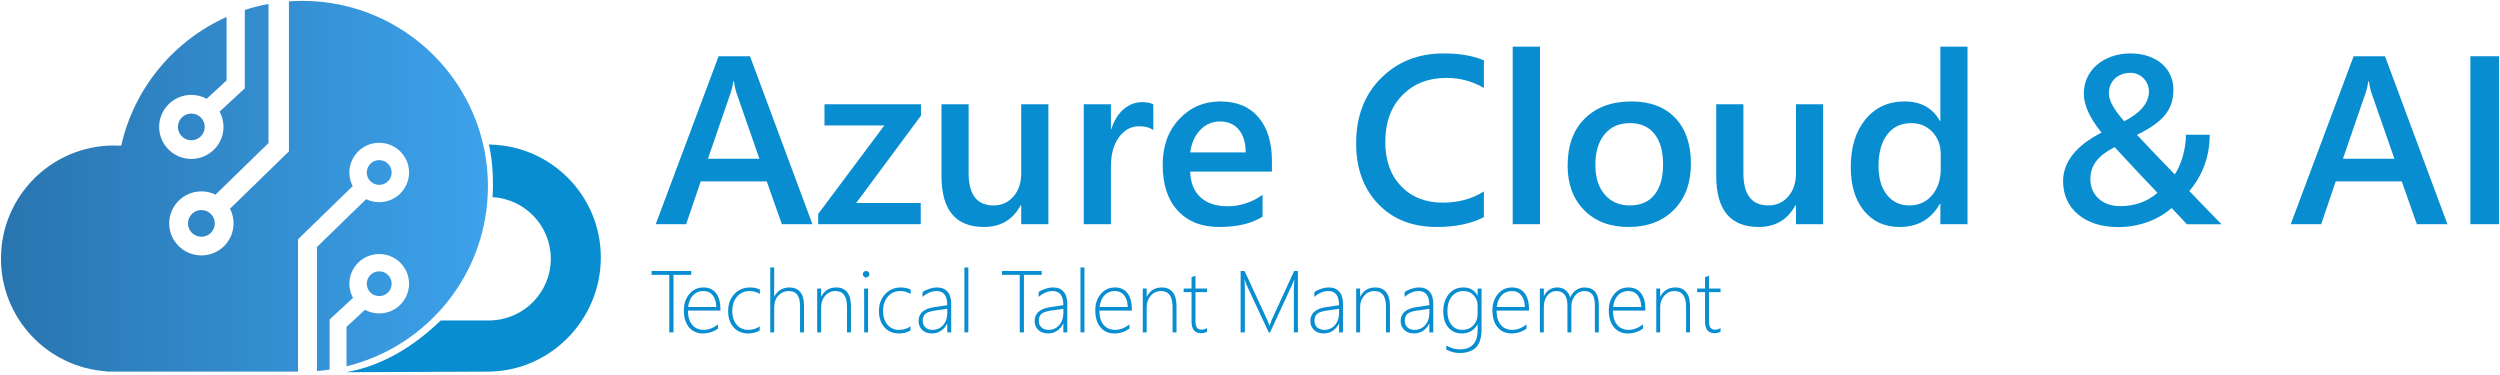<?xml version="1.0" encoding="UTF-8"?>
<svg width="627px" height="94px" viewBox="0 0 627 94" version="1.1" xmlns="http://www.w3.org/2000/svg" xmlns:xlink="http://www.w3.org/1999/xlink">
    <!-- Generator: Sketch 52.6 (67491) - http://www.bohemiancoding.com/sketch -->
    <title>Azure cloud &amp; AL logo_1 Copy</title>
    <desc>Created with Sketch.</desc>
    <defs>
        <linearGradient x1="100%" y1="50%" x2="0%" y2="50%" id="linearGradient-1">
            <stop stop-color="#3CA2EB" offset="0%"></stop>
            <stop stop-color="#2975AF" offset="100%"></stop>
        </linearGradient>
    </defs>
    <g id="Page-1" stroke="none" stroke-width="1" fill="none" fill-rule="evenodd">
        <g id="Azure-cloud-&amp;-AL-logo_1-Copy">
            <path d="M123.53,49.445 C124.03,41.639 122.603,36.251 122.603,36.251 C122.603,36.251 122.836,36.254 122.953,36.257 C138.329,36.606 150.688,49.146 150.688,64.564 C150.688,79.981 138.33,92.843 122.953,93.192 L122.953,93.2 L86.89,93.353 C87.538,93.229 88.182,93.092 88.82,92.942 C97.299,90.953 104.471,86.219 110.525,80.367 L122.953,80.367 L122.953,80.363 C131.37,80.187 138.14,73.328 138.14,64.893 C138.14,56.65 131.678,49.913 123.53,49.445" id="Fill-1" fill="#088ED0"></path>
            <path d="M72.466,0.341 C73.576,0.262 74.699,0.221 75.831,0.221 C101.535,0.221 122.373,21.033 122.373,46.707 C122.373,68.567 107.265,86.904 86.906,91.869 L86.906,81.976 L91.531,77.701 C92.594,78.278 93.813,78.606 95.108,78.606 C99.239,78.606 102.592,75.27 102.592,71.159 C102.592,67.049 99.239,63.712 95.108,63.712 C90.978,63.712 87.625,67.049 87.625,71.159 C87.625,72.446 87.953,73.657 88.531,74.713 L82.673,80.126 L82.699,80.155 L82.673,80.155 L82.673,92.694 C81.626,92.848 80.566,92.968 79.497,93.051 L79.497,61.942 L91.822,49.951 C92.814,50.435 93.93,50.707 95.108,50.707 C99.239,50.707 102.592,47.37 102.592,43.26 C102.592,39.149 99.239,35.812 95.108,35.812 C90.978,35.812 87.625,39.149 87.625,43.26 C87.625,44.49 87.925,45.651 88.457,46.673 L74.746,60.012 L74.771,60.038 L74.746,60.038 L74.746,93.192 L26.649,93.192 L26.649,93.124 C11.895,92.108 0.243,79.834 0.243,64.84 C0.243,49.18 12.952,36.487 28.63,36.487 C29.226,36.487 29.819,36.505 30.406,36.541 C33.633,22.092 43.594,10.179 56.83,4.259 L56.83,20.166 L51.842,24.775 C50.696,24.153 49.381,23.799 47.985,23.799 C43.531,23.799 39.915,27.397 39.915,31.829 C39.915,36.261 43.531,39.859 47.985,39.859 C52.438,39.859 56.054,36.261 56.054,31.829 C56.054,30.442 55.7,29.136 55.077,27.997 L61.394,22.16 L61.366,22.129 L61.394,22.129 L61.394,2.501 C63.325,1.872 65.312,1.366 67.344,0.992 L67.344,35.881 L54.054,48.811 C52.984,48.289 51.781,47.996 50.51,47.996 C46.056,47.996 42.44,51.594 42.44,56.026 C42.44,60.458 46.056,64.056 50.51,64.056 C54.963,64.056 58.579,60.458 58.579,56.026 C58.579,54.7 58.255,53.448 57.682,52.345 L72.466,37.962 L72.439,37.934 L72.466,37.934 L72.466,0.341 Z M95.108,68.052 C96.832,68.052 98.231,69.445 98.231,71.159 C98.231,72.874 96.832,74.266 95.108,74.266 C93.385,74.266 91.986,72.874 91.986,71.159 C91.986,69.445 93.385,68.052 95.108,68.052 Z M50.51,59.376 C48.651,59.376 47.143,57.875 47.143,56.026 C47.143,54.177 48.651,52.676 50.51,52.676 C52.368,52.676 53.876,54.177 53.876,56.026 C53.876,57.875 52.368,59.376 50.51,59.376 Z M95.108,40.153 C96.832,40.153 98.231,41.545 98.231,43.26 C98.231,44.974 96.832,46.367 95.108,46.367 C93.385,46.367 91.986,44.974 91.986,43.26 C91.986,41.545 93.385,40.153 95.108,40.153 Z M47.985,35.179 C46.127,35.179 44.618,33.678 44.618,31.829 C44.618,29.98 46.127,28.479 47.985,28.479 C49.843,28.479 51.351,29.98 51.351,31.829 C51.351,33.678 49.843,35.179 47.985,35.179 Z" id="Fill-3" fill="url(#linearGradient-1)"></path>
            <polyline id="Fill-4" fill="#088ED0" points="168.91 68.936 168.91 83.363 167.858 83.363 167.858 68.936 163.41 68.936 163.41 67.959 173.358 67.959 173.358 68.936 168.91 68.936"></polyline>
            <path d="M172.541,77.906 C172.541,79.417 172.89,80.598 173.589,81.451 C174.287,82.303 175.245,82.729 176.462,82.729 C177.694,82.729 178.897,82.274 180.071,81.365 L180.071,82.417 C178.933,83.227 177.662,83.631 176.258,83.631 C174.84,83.631 173.694,83.123 172.82,82.106 C171.947,81.089 171.51,79.653 171.51,77.798 C171.51,76.194 171.966,74.842 172.88,73.743 C173.793,72.644 174.98,72.094 176.441,72.094 C177.808,72.094 178.858,72.574 179.588,73.534 C180.319,74.493 180.684,75.804 180.684,77.465 L180.684,77.906 L172.541,77.906 Z M179.653,77.003 C179.61,75.736 179.305,74.751 178.739,74.049 C178.174,73.348 177.393,72.997 176.398,72.997 C175.366,72.997 174.512,73.342 173.836,74.033 C173.159,74.724 172.742,75.714 172.584,77.003 L179.653,77.003 Z" id="Fill-5" fill="#088ED0"></path>
            <path d="M190.534,82.879 C189.718,83.381 188.744,83.631 187.612,83.631 C186.116,83.631 184.909,83.118 183.992,82.09 C183.076,81.062 182.617,79.718 182.617,78.056 C182.617,76.309 183.133,74.878 184.164,73.765 C185.195,72.651 186.52,72.094 188.139,72.094 C188.977,72.094 189.79,72.266 190.577,72.61 L190.577,73.727 C189.79,73.24 188.927,72.997 187.988,72.997 C186.699,72.997 185.654,73.46 184.852,74.388 C184.05,75.315 183.649,76.516 183.649,77.992 C183.649,79.417 184.016,80.563 184.75,81.429 C185.484,82.296 186.452,82.729 187.655,82.729 C188.758,82.729 189.718,82.435 190.534,81.848 L190.534,82.879" id="Fill-6" fill="#088ED0"></path>
            <path d="M200.653,83.363 L200.653,76.767 C200.653,75.464 200.417,74.509 199.944,73.904 C199.472,73.299 198.734,72.997 197.732,72.997 C196.786,72.997 195.956,73.365 195.239,74.103 C194.523,74.841 194.165,75.897 194.165,77.272 L194.165,83.363 L193.177,83.363 L193.177,67.078 L194.165,67.078 L194.165,74.339 L194.208,74.339 C195.075,72.843 196.335,72.094 197.989,72.094 C199.178,72.094 200.084,72.477 200.707,73.244 C201.33,74.01 201.642,75.109 201.642,76.542 L201.642,83.363 L200.653,83.363" id="Fill-7" fill="#088ED0"></path>
            <path d="M212.427,83.363 L212.427,76.96 C212.427,74.318 211.474,72.997 209.569,72.997 C208.51,72.997 207.639,73.385 206.959,74.162 C206.279,74.939 205.939,75.901 205.939,77.046 L205.939,83.363 L204.95,83.363 L204.95,72.363 L205.939,72.363 L205.939,74.361 L205.982,74.361 C206.784,72.85 208.037,72.094 209.741,72.094 C210.93,72.094 211.84,72.49 212.47,73.281 C213.1,74.073 213.415,75.202 213.415,76.67 L213.415,83.363 L212.427,83.363" id="Fill-8" fill="#088ED0"></path>
            <path d="M217.207,69.591 C216.992,69.591 216.803,69.513 216.638,69.355 C216.473,69.197 216.391,68.997 216.391,68.753 C216.391,68.517 216.475,68.326 216.643,68.179 C216.812,68.032 217,67.959 217.207,67.959 C217.429,67.959 217.624,68.03 217.793,68.173 C217.961,68.317 218.045,68.51 218.045,68.753 C218.045,68.983 217.963,69.18 217.798,69.344 C217.633,69.509 217.436,69.591 217.207,69.591 Z M216.724,83.363 L217.712,83.363 L217.712,72.363 L216.724,72.363 L216.724,83.363 Z" id="Fill-9" fill="#088ED0"></path>
            <path d="M228.358,82.879 C227.541,83.381 226.567,83.631 225.436,83.631 C223.939,83.631 222.732,83.118 221.816,82.09 C220.899,81.062 220.441,79.718 220.441,78.056 C220.441,76.309 220.956,74.878 221.987,73.765 C223.019,72.651 224.344,72.094 225.962,72.094 C226.8,72.094 227.613,72.266 228.401,72.61 L228.401,73.727 C227.613,73.24 226.75,72.997 225.812,72.997 C224.523,72.997 223.477,73.46 222.675,74.388 C221.873,75.315 221.472,76.516 221.472,77.992 C221.472,79.417 221.839,80.563 222.573,81.429 C223.307,82.296 224.276,82.729 225.479,82.729 C226.582,82.729 227.541,82.435 228.358,81.848 L228.358,82.879" id="Fill-10" fill="#088ED0"></path>
            <path d="M237.574,83.363 L237.574,81.161 L237.531,81.161 C237.18,81.913 236.67,82.512 236.001,82.96 C235.331,83.408 234.588,83.631 233.772,83.631 C232.726,83.631 231.899,83.338 231.29,82.751 C230.681,82.163 230.377,81.422 230.377,80.527 C230.377,78.608 231.648,77.447 234.191,77.046 L237.574,76.542 C237.574,74.178 236.686,72.997 234.91,72.997 C233.7,72.997 232.522,73.484 231.376,74.458 L231.376,73.265 C231.784,72.943 232.338,72.667 233.036,72.438 C233.734,72.209 234.391,72.094 235.007,72.094 C236.139,72.094 237.014,72.445 237.633,73.147 C238.253,73.849 238.563,74.869 238.563,76.209 L238.563,83.363 L237.574,83.363 Z M234.545,77.884 C233.392,78.049 232.583,78.316 232.117,78.685 C231.652,79.053 231.419,79.653 231.419,80.484 C231.419,81.136 231.636,81.673 232.069,82.095 C232.502,82.518 233.106,82.729 233.879,82.729 C234.939,82.729 235.82,82.337 236.522,81.553 C237.223,80.769 237.574,79.757 237.574,78.518 L237.574,77.444 L234.545,77.884 Z" id="Fill-11" fill="#088ED0"></path>
            <polygon id="Fill-12" fill="#088ED0" points="241.871 83.363 242.86 83.363 242.86 67.078 241.871 67.078"></polygon>
            <polyline id="Fill-13" fill="#088ED0" points="256.803 68.936 256.803 83.363 255.75 83.363 255.75 68.936 251.303 68.936 251.303 67.959 261.25 67.959 261.25 68.936 256.803 68.936"></polyline>
            <path d="M266.686,83.363 L266.686,81.161 L266.643,81.161 C266.292,81.913 265.782,82.512 265.112,82.96 C264.442,83.408 263.699,83.631 262.883,83.631 C261.837,83.631 261.01,83.338 260.402,82.751 C259.793,82.163 259.488,81.422 259.488,80.527 C259.488,78.608 260.76,77.447 263.302,77.046 L266.686,76.542 C266.686,74.178 265.798,72.997 264.022,72.997 C262.811,72.997 261.633,73.484 260.487,74.458 L260.487,73.265 C260.896,72.943 261.449,72.667 262.147,72.438 C262.845,72.209 263.502,72.094 264.118,72.094 C265.25,72.094 266.125,72.445 266.745,73.147 C267.364,73.849 267.674,74.869 267.674,76.209 L267.674,83.363 L266.686,83.363 Z M263.656,77.884 C262.503,78.049 261.694,78.316 261.229,78.685 C260.763,79.053 260.53,79.653 260.53,80.484 C260.53,81.136 260.747,81.673 261.18,82.095 C261.614,82.518 262.217,82.729 262.99,82.729 C264.05,82.729 264.931,82.337 265.633,81.553 C266.335,80.769 266.686,79.757 266.686,78.518 L266.686,77.444 L263.656,77.884 Z" id="Fill-14" fill="#088ED0"></path>
            <polygon id="Fill-15" fill="#088ED0" points="270.983 83.363 271.971 83.363 271.971 67.078 270.983 67.078"></polygon>
            <path d="M275.731,77.906 C275.731,79.417 276.08,80.598 276.778,81.451 C277.476,82.303 278.434,82.729 279.652,82.729 C280.883,82.729 282.086,82.274 283.261,81.365 L283.261,82.417 C282.122,83.227 280.851,83.631 279.447,83.631 C278.029,83.631 276.884,83.123 276.01,82.106 C275.136,81.089 274.699,79.653 274.699,77.798 C274.699,76.194 275.156,74.842 276.069,73.743 C276.982,72.644 278.169,72.094 279.63,72.094 C280.998,72.094 282.047,72.574 282.778,73.534 C283.508,74.493 283.873,75.804 283.873,77.465 L283.873,77.906 L275.731,77.906 Z M282.842,77.003 C282.799,75.736 282.495,74.751 281.929,74.049 C281.363,73.348 280.583,72.997 279.587,72.997 C278.556,72.997 277.702,73.342 277.025,74.033 C276.348,74.724 275.931,75.714 275.774,77.003 L282.842,77.003 Z" id="Fill-16" fill="#088ED0"></path>
            <path d="M294.078,83.363 L294.078,76.96 C294.078,74.318 293.126,72.997 291.221,72.997 C290.161,72.997 289.291,73.385 288.611,74.162 C287.93,74.939 287.59,75.901 287.59,77.046 L287.59,83.363 L286.602,83.363 L286.602,72.363 L287.59,72.363 L287.59,74.361 L287.633,74.361 C288.435,72.85 289.688,72.094 291.393,72.094 C292.582,72.094 293.491,72.49 294.121,73.281 C294.751,74.073 295.067,75.202 295.067,76.67 L295.067,83.363 L294.078,83.363" id="Fill-17" fill="#088ED0"></path>
            <path d="M302.726,83.212 C302.21,83.456 301.727,83.578 301.276,83.578 C299.65,83.578 298.837,82.604 298.837,80.656 L298.837,73.265 L296.861,73.265 L296.861,72.363 L298.837,72.363 L298.837,69.505 C298.995,69.448 299.159,69.391 299.331,69.334 C299.503,69.283 299.668,69.23 299.825,69.172 L299.825,72.363 L302.726,72.363 L302.726,73.265 L299.825,73.265 L299.825,80.527 C299.825,81.286 299.945,81.836 300.185,82.176 C300.425,82.516 300.832,82.686 301.404,82.686 C301.813,82.686 302.253,82.554 302.726,82.289 L302.726,83.212" id="Fill-18" fill="#088ED0"></path>
            <path d="M324.5,83.363 L324.5,72.427 C324.5,72.162 324.54,71.407 324.618,70.161 L324.575,70.161 C324.353,70.741 324.167,71.188 324.017,71.503 L318.538,83.363 L318.194,83.363 L312.694,71.568 C312.515,71.188 312.347,70.705 312.19,70.118 L312.136,70.118 C312.186,70.805 312.211,71.489 312.211,72.169 L312.211,83.363 L311.148,83.363 L311.148,67.959 L312.136,67.959 L317.883,80.366 C317.919,80.437 317.958,80.534 318.001,80.656 C318.044,80.778 318.091,80.899 318.141,81.021 C318.212,81.207 318.288,81.415 318.366,81.644 L318.431,81.644 L318.549,81.3 C318.556,81.272 318.678,80.931 318.914,80.28 L324.575,67.959 L325.521,67.959 L325.521,83.363 L324.5,83.363" id="Fill-19" fill="#088ED0"></path>
            <path d="M335.833,83.363 L335.833,81.161 L335.79,81.161 C335.439,81.913 334.929,82.512 334.259,82.96 C333.59,83.408 332.847,83.631 332.03,83.631 C330.985,83.631 330.158,83.338 329.549,82.751 C328.94,82.163 328.636,81.422 328.636,80.527 C328.636,78.608 329.907,77.447 332.449,77.046 L335.833,76.542 C335.833,74.178 334.945,72.997 333.169,72.997 C331.959,72.997 330.781,73.484 329.635,74.458 L329.635,73.265 C330.043,72.943 330.596,72.667 331.295,72.438 C331.993,72.209 332.65,72.094 333.266,72.094 C334.397,72.094 335.273,72.445 335.892,73.147 C336.512,73.849 336.821,74.869 336.821,76.209 L336.821,83.363 L335.833,83.363 Z M332.804,77.884 C331.651,78.049 330.842,78.316 330.376,78.685 C329.911,79.053 329.678,79.653 329.678,80.484 C329.678,81.136 329.895,81.673 330.328,82.095 C330.761,82.518 331.364,82.729 332.138,82.729 C333.198,82.729 334.079,82.337 334.78,81.553 C335.482,80.769 335.833,79.757 335.833,78.518 L335.833,77.444 L332.804,77.884 Z" id="Fill-20" fill="#088ED0"></path>
            <path d="M347.607,83.363 L347.607,76.96 C347.607,74.318 346.654,72.997 344.749,72.997 C343.689,72.997 342.819,73.385 342.139,74.162 C341.458,74.939 341.118,75.901 341.118,77.046 L341.118,83.363 L340.13,83.363 L340.13,72.363 L341.118,72.363 L341.118,74.361 L341.161,74.361 C341.963,72.85 343.217,72.094 344.921,72.094 C346.11,72.094 347.019,72.49 347.65,73.281 C348.28,74.073 348.595,75.202 348.595,76.67 L348.595,83.363 L347.607,83.363" id="Fill-21" fill="#088ED0"></path>
            <path d="M358.478,83.363 L358.478,81.161 L358.435,81.161 C358.084,81.913 357.574,82.512 356.904,82.96 C356.234,83.408 355.491,83.631 354.675,83.631 C353.629,83.631 352.802,83.338 352.194,82.751 C351.585,82.163 351.28,81.422 351.28,80.527 C351.28,78.608 352.552,77.447 355.094,77.046 L358.478,76.542 C358.478,74.178 357.59,72.997 355.814,72.997 C354.603,72.997 353.425,73.484 352.279,74.458 L352.279,73.265 C352.688,72.943 353.241,72.667 353.939,72.438 C354.637,72.209 355.294,72.094 355.91,72.094 C357.042,72.094 357.917,72.445 358.537,73.147 C359.156,73.849 359.466,74.869 359.466,76.209 L359.466,83.363 L358.478,83.363 Z M355.448,77.884 C354.295,78.049 353.486,78.316 353.021,78.685 C352.555,79.053 352.322,79.653 352.322,80.484 C352.322,81.136 352.539,81.673 352.972,82.095 C353.406,82.518 354.009,82.729 354.782,82.729 C355.842,82.729 356.723,82.337 357.425,81.553 C358.127,80.769 358.478,79.757 358.478,78.518 L358.478,77.444 L355.448,77.884 Z" id="Fill-22" fill="#088ED0"></path>
            <path d="M371.572,82.546 C371.572,84.616 371.121,86.131 370.219,87.09 C369.317,88.05 367.913,88.53 366.008,88.53 C364.948,88.53 363.856,88.251 362.732,87.692 L362.732,86.661 C363.892,87.305 364.991,87.627 366.029,87.627 C369.066,87.627 370.584,86.023 370.584,82.815 L370.584,81.386 L370.541,81.386 C369.675,82.883 368.353,83.631 366.577,83.631 C365.224,83.631 364.119,83.141 363.263,82.16 C362.408,81.179 361.98,79.811 361.98,78.056 C361.98,76.302 362.442,74.869 363.365,73.759 C364.289,72.649 365.507,72.094 367.018,72.094 C368.636,72.094 369.811,72.764 370.541,74.103 L370.584,74.103 L370.584,72.363 L371.572,72.363 L371.572,82.546 Z M370.584,76.584 C370.584,75.611 370.257,74.769 369.601,74.06 C368.946,73.351 368.092,72.997 367.039,72.997 C365.829,72.997 364.855,73.451 364.117,74.361 C363.38,75.27 363.011,76.473 363.011,77.97 C363.011,79.474 363.349,80.643 364.026,81.478 C364.703,82.312 365.596,82.729 366.706,82.729 C367.888,82.729 368.83,82.346 369.531,81.58 C370.233,80.813 370.584,79.875 370.584,78.765 L370.584,76.584 Z" id="Fill-23" fill="#088ED0"></path>
            <path d="M375.332,77.906 C375.332,79.417 375.681,80.598 376.38,81.451 C377.078,82.303 378.036,82.729 379.253,82.729 C380.485,82.729 381.688,82.274 382.862,81.365 L382.862,82.417 C381.724,83.227 380.453,83.631 379.049,83.631 C377.631,83.631 376.485,83.123 375.611,82.106 C374.738,81.089 374.301,79.653 374.301,77.798 C374.301,76.194 374.757,74.842 375.671,73.743 C376.584,72.644 377.771,72.094 379.232,72.094 C380.599,72.094 381.649,72.574 382.379,73.534 C383.11,74.493 383.475,75.804 383.475,77.465 L383.475,77.906 L375.332,77.906 Z M382.444,77.003 C382.401,75.736 382.096,74.751 381.53,74.049 C380.965,73.348 380.184,72.997 379.189,72.997 C378.157,72.997 377.303,73.342 376.627,74.033 C375.95,74.724 375.533,75.714 375.375,77.003 L382.444,77.003 Z" id="Fill-24" fill="#088ED0"></path>
            <path d="M399.996,83.363 L399.996,76.746 C399.996,75.363 399.78,74.393 399.346,73.834 C398.913,73.276 398.227,72.997 397.289,72.997 C396.423,72.997 395.674,73.369 395.044,74.114 C394.414,74.859 394.099,75.793 394.099,76.917 L394.099,83.363 L393.111,83.363 L393.111,76.67 C393.111,74.221 392.18,72.997 390.318,72.997 C389.422,72.997 388.678,73.371 388.083,74.119 C387.489,74.868 387.192,75.836 387.192,77.025 L387.192,83.363 L386.203,83.363 L386.203,72.363 L387.192,72.363 L387.192,74.189 L387.235,74.189 C388.001,72.792 389.122,72.094 390.597,72.094 C391.399,72.094 392.085,72.325 392.654,72.787 C393.223,73.249 393.608,73.856 393.809,74.608 C394.153,73.813 394.645,73.195 395.286,72.755 C395.927,72.314 396.623,72.094 397.375,72.094 C399.781,72.094 400.985,73.584 400.985,76.563 L400.985,83.363 L399.996,83.363" id="Fill-25" fill="#088ED0"></path>
            <path d="M404.519,77.906 C404.519,79.417 404.868,80.598 405.566,81.451 C406.264,82.303 407.222,82.729 408.44,82.729 C409.671,82.729 410.875,82.274 412.049,81.365 L412.049,82.417 C410.91,83.227 409.639,83.631 408.236,83.631 C406.818,83.631 405.672,83.123 404.798,82.106 C403.924,81.089 403.487,79.653 403.487,77.798 C403.487,76.194 403.944,74.842 404.857,73.743 C405.77,72.644 406.957,72.094 408.418,72.094 C409.786,72.094 410.835,72.574 411.566,73.534 C412.296,74.493 412.661,75.804 412.661,77.465 L412.661,77.906 L404.519,77.906 Z M411.63,77.003 C411.587,75.736 411.283,74.751 410.717,74.049 C410.151,73.348 409.371,72.997 408.375,72.997 C407.344,72.997 406.49,73.342 405.813,74.033 C405.136,74.724 404.719,75.714 404.562,77.003 L411.63,77.003 Z" id="Fill-26" fill="#088ED0"></path>
            <path d="M422.866,83.363 L422.866,76.96 C422.866,74.318 421.914,72.997 420.009,72.997 C418.949,72.997 418.079,73.385 417.399,74.162 C416.718,74.939 416.378,75.901 416.378,77.046 L416.378,83.363 L415.39,83.363 L415.39,72.363 L416.378,72.363 L416.378,74.361 L416.421,74.361 C417.223,72.85 418.476,72.094 420.181,72.094 C421.37,72.094 422.279,72.49 422.909,73.281 C423.54,74.073 423.855,75.202 423.855,76.67 L423.855,83.363 L422.866,83.363" id="Fill-27" fill="#088ED0"></path>
            <path d="M431.514,83.212 C430.998,83.456 430.515,83.578 430.064,83.578 C428.438,83.578 427.625,82.604 427.625,80.656 L427.625,73.265 L425.649,73.265 L425.649,72.363 L427.625,72.363 L427.625,69.505 C427.783,69.448 427.947,69.391 428.119,69.334 C428.291,69.283 428.456,69.23 428.613,69.172 L428.613,72.363 L431.514,72.363 L431.514,73.265 L428.613,73.265 L428.613,80.527 C428.613,81.286 428.733,81.836 428.973,82.176 C429.213,82.516 429.62,82.686 430.193,82.686 C430.601,82.686 431.041,82.554 431.514,82.289 L431.514,83.212" id="Fill-28" fill="#088ED0"></path>
            <path d="M203.754,56.222 L196.089,56.222 L192.3,45.502 L175.736,45.502 L172.094,56.222 L164.458,56.222 L180.229,14.106 L188.1,14.106 L203.754,56.222 Z M190.45,39.805 L184.605,23.005 C184.429,22.457 184.243,21.576 184.047,20.362 L183.93,20.362 C183.754,21.478 183.558,22.359 183.342,23.005 L177.557,39.805 L190.45,39.805 Z" id="Fill-50" fill="#088ED0"></path>
            <polyline id="Fill-51" fill="#088ED0" points="230.98 28.997 214.739 50.906 230.921 50.906 230.921 56.222 205.193 56.222 205.193 53.667 221.787 31.464 206.779 31.464 206.779 26.148 230.98 26.148 230.98 28.997"></polyline>
            <path d="M262.934,56.222 L256.12,56.222 L256.12,51.464 L256.003,51.464 C254.025,55.106 250.951,56.927 246.781,56.927 C239.673,56.927 236.12,52.659 236.12,44.122 L236.12,26.148 L242.933,26.148 L242.933,43.417 C242.933,48.821 245.019,51.523 249.189,51.523 C251.206,51.523 252.865,50.779 254.167,49.291 C255.469,47.803 256.12,45.855 256.12,43.447 L256.12,26.148 L262.934,26.148 L262.934,56.222" id="Fill-52" fill="#088ED0"></path>
            <path d="M289.249,32.638 C288.427,31.992 287.242,31.669 285.696,31.669 C283.679,31.669 281.995,32.58 280.644,34.401 C279.293,36.222 278.617,38.698 278.617,41.831 L278.617,56.222 L271.804,56.222 L271.804,26.148 L278.617,26.148 L278.617,32.345 L278.735,32.345 C279.401,30.23 280.424,28.581 281.804,27.396 C283.184,26.211 284.726,25.619 286.43,25.619 C287.663,25.619 288.603,25.805 289.249,26.177 L289.249,32.638" id="Fill-53" fill="#088ED0"></path>
            <path d="M319.001,43.035 L298.501,43.035 C298.579,45.816 299.436,47.96 301.071,49.467 C302.705,50.975 304.952,51.729 307.811,51.729 C311.022,51.729 313.969,50.769 316.651,48.851 L316.651,54.343 C313.91,56.066 310.288,56.927 305.784,56.927 C301.359,56.927 297.889,55.561 295.373,52.83 C292.857,50.099 291.599,46.256 291.599,41.303 C291.599,36.623 292.984,32.81 295.755,29.863 C298.525,26.916 301.966,25.443 306.078,25.443 C310.19,25.443 313.372,26.765 315.623,29.408 C317.875,32.051 319.001,35.722 319.001,40.421 L319.001,43.035 Z M312.422,38.219 C312.402,35.771 311.825,33.867 310.689,32.506 C309.553,31.146 307.987,30.465 305.99,30.465 C304.032,30.465 302.373,31.18 301.012,32.609 C299.651,34.038 298.814,35.908 298.501,38.219 L312.422,38.219 Z" id="Fill-54" fill="#088ED0"></path>
            <path d="M372.16,54.46 C368.988,56.105 365.042,56.927 360.324,56.927 C354.215,56.927 349.32,54.999 345.639,51.141 C341.958,47.284 340.117,42.223 340.117,35.957 C340.117,29.222 342.188,23.779 346.329,19.628 C350.47,15.477 355.703,13.401 362.027,13.401 C366.1,13.401 369.477,13.979 372.16,15.134 L372.16,22.065 C369.321,20.382 366.188,19.54 362.761,19.54 C358.199,19.54 354.504,20.998 351.674,23.916 C348.845,26.833 347.43,30.729 347.43,35.605 C347.43,40.245 348.752,43.941 351.395,46.692 C354.039,49.443 357.514,50.818 361.822,50.818 C365.796,50.818 369.242,49.878 372.16,47.999 L372.16,54.46" id="Fill-55" fill="#088ED0"></path>
            <polygon id="Fill-56" fill="#088ED0" points="379.385 56.222 386.228 56.222 386.228 11.698 379.385 11.698"></polygon>
            <path d="M408.431,56.927 C403.791,56.927 400.085,55.522 397.315,52.713 C394.544,49.903 393.159,46.178 393.159,41.537 C393.159,36.486 394.603,32.541 397.491,29.702 C400.379,26.862 404.27,25.443 409.165,25.443 C413.865,25.443 417.526,26.823 420.15,29.584 C422.773,32.345 424.085,36.173 424.085,41.068 C424.085,45.865 422.671,49.707 419.841,52.595 C417.012,55.483 413.209,56.927 408.431,56.927 Z M408.754,30.876 C406.091,30.876 403.987,31.806 402.44,33.666 C400.893,35.527 400.12,38.091 400.12,41.361 C400.12,44.514 400.903,46.995 402.469,48.806 C404.036,50.618 406.131,51.523 408.754,51.523 C411.437,51.523 413.497,50.632 414.937,48.851 C416.376,47.069 417.095,44.533 417.095,41.244 C417.095,37.935 416.376,35.38 414.937,33.578 C413.497,31.777 411.437,30.876 408.754,30.876 Z" id="Fill-57" fill="#088ED0"></path>
            <path d="M457.243,56.222 L450.43,56.222 L450.43,51.464 L450.312,51.464 C448.335,55.106 445.261,56.927 441.09,56.927 C433.983,56.927 430.429,52.659 430.429,44.122 L430.429,26.148 L437.243,26.148 L437.243,43.417 C437.243,48.821 439.328,51.523 443.498,51.523 C445.515,51.523 447.175,50.779 448.477,49.291 C449.779,47.803 450.43,45.855 450.43,43.447 L450.43,26.148 L457.243,26.148 L457.243,56.222" id="Fill-58" fill="#088ED0"></path>
            <path d="M493.456,56.222 L486.642,56.222 L486.642,51.112 L486.525,51.112 C484.332,54.989 480.955,56.927 476.392,56.927 C472.692,56.927 469.73,55.581 467.508,52.889 C465.286,50.197 464.175,46.53 464.175,41.89 C464.175,36.917 465.403,32.932 467.861,29.936 C470.318,26.941 473.593,25.443 477.685,25.443 C481.738,25.443 484.684,27.068 486.525,30.318 L486.642,30.318 L486.642,11.698 L493.456,11.698 L493.456,56.222 Z M486.731,42.477 L486.731,38.542 C486.731,36.408 486.035,34.596 484.645,33.108 C483.255,31.62 481.483,30.876 479.329,30.876 C476.784,30.876 474.782,31.826 473.323,33.725 C471.865,35.624 471.135,38.258 471.135,41.626 C471.135,44.68 471.835,47.093 473.235,48.865 C474.635,50.637 476.52,51.523 478.889,51.523 C481.219,51.523 483.108,50.667 484.557,48.953 C486.006,47.24 486.731,45.081 486.731,42.477 Z" id="Fill-59" fill="#088ED0"></path>
            <path d="M548.495,56.252 L544.647,52.169 C543.806,52.913 542.871,53.584 541.843,54.181 C540.815,54.778 539.728,55.282 538.583,55.694 C537.437,56.105 536.248,56.418 535.014,56.633 C533.781,56.849 532.537,56.957 531.284,56.957 C529.17,56.957 527.261,56.682 525.557,56.134 C523.854,55.586 522.4,54.808 521.196,53.799 C519.992,52.791 519.062,51.582 518.406,50.172 C517.75,48.762 517.422,47.196 517.422,45.473 C517.422,40.637 520.633,36.564 527.055,33.255 C524.098,29.594 522.62,26.344 522.62,23.505 C522.62,22.036 522.909,20.685 523.487,19.452 C524.064,18.218 524.872,17.156 525.91,16.265 C526.947,15.374 528.186,14.674 529.625,14.165 C531.064,13.656 532.635,13.401 534.339,13.401 C535.964,13.401 537.437,13.627 538.759,14.077 C540.08,14.527 541.211,15.154 542.151,15.957 C543.091,16.759 543.815,17.714 544.324,18.82 C544.833,19.926 545.088,21.126 545.088,22.418 C545.088,23.691 544.926,24.841 544.603,25.869 C544.28,26.897 543.761,27.861 543.047,28.762 C542.332,29.662 541.392,30.524 540.227,31.346 C539.062,32.169 537.638,32.991 535.954,33.813 C537.501,35.478 539.062,37.132 540.638,38.777 C542.215,40.421 543.815,42.076 545.44,43.74 C545.852,43.114 546.228,42.409 546.571,41.626 C546.914,40.842 547.207,40.02 547.452,39.159 C547.697,38.297 547.888,37.406 548.025,36.486 C548.162,35.566 548.231,34.665 548.231,33.784 L554.193,33.784 C554.193,39.168 552.489,43.877 549.082,47.911 C549.963,48.851 551.074,50.006 552.416,51.376 C553.757,52.747 555.338,54.372 557.159,56.252 L548.495,56.252 Z M538.95,22.947 C538.95,22.3 538.827,21.693 538.583,21.126 C538.338,20.558 538.01,20.063 537.599,19.642 C537.188,19.221 536.708,18.889 536.16,18.644 C535.611,18.399 535.024,18.277 534.397,18.277 C533.575,18.277 532.826,18.399 532.151,18.644 C531.475,18.889 530.898,19.241 530.418,19.701 C529.938,20.161 529.566,20.705 529.302,21.331 C529.037,21.958 528.905,22.653 528.905,23.416 C528.905,25.218 530.188,27.548 532.753,30.406 C536.884,28.292 538.95,25.805 538.95,22.947 Z M541.094,48.351 C538.803,45.982 535.22,42.164 530.344,36.897 C528.191,38.013 526.639,39.207 525.689,40.48 C524.74,41.753 524.265,43.241 524.265,44.944 C524.265,45.982 524.456,46.917 524.838,47.749 C525.219,48.581 525.743,49.291 526.409,49.878 C527.075,50.466 527.863,50.916 528.773,51.229 C529.684,51.543 530.667,51.699 531.725,51.699 C535.406,51.699 538.529,50.583 541.094,48.351 Z" id="Fill-60" fill="#088ED0"></path>
            <path d="M613.813,56.222 L606.147,56.222 L602.359,45.502 L585.794,45.502 L582.152,56.222 L574.516,56.222 L590.288,14.106 L598.159,14.106 L613.813,56.222 Z M600.508,39.805 L594.664,23.005 C594.488,22.457 594.302,21.576 594.106,20.362 L593.988,20.362 C593.812,21.478 593.616,22.359 593.401,23.005 L587.615,39.805 L600.508,39.805 Z" id="Fill-61" fill="#088ED0"></path>
            <polygon id="Fill-62" fill="#088ED0" points="619.569 56.222 626.765 56.222 626.765 14.106 619.569 14.106"></polygon>
        </g>
    </g>
</svg>